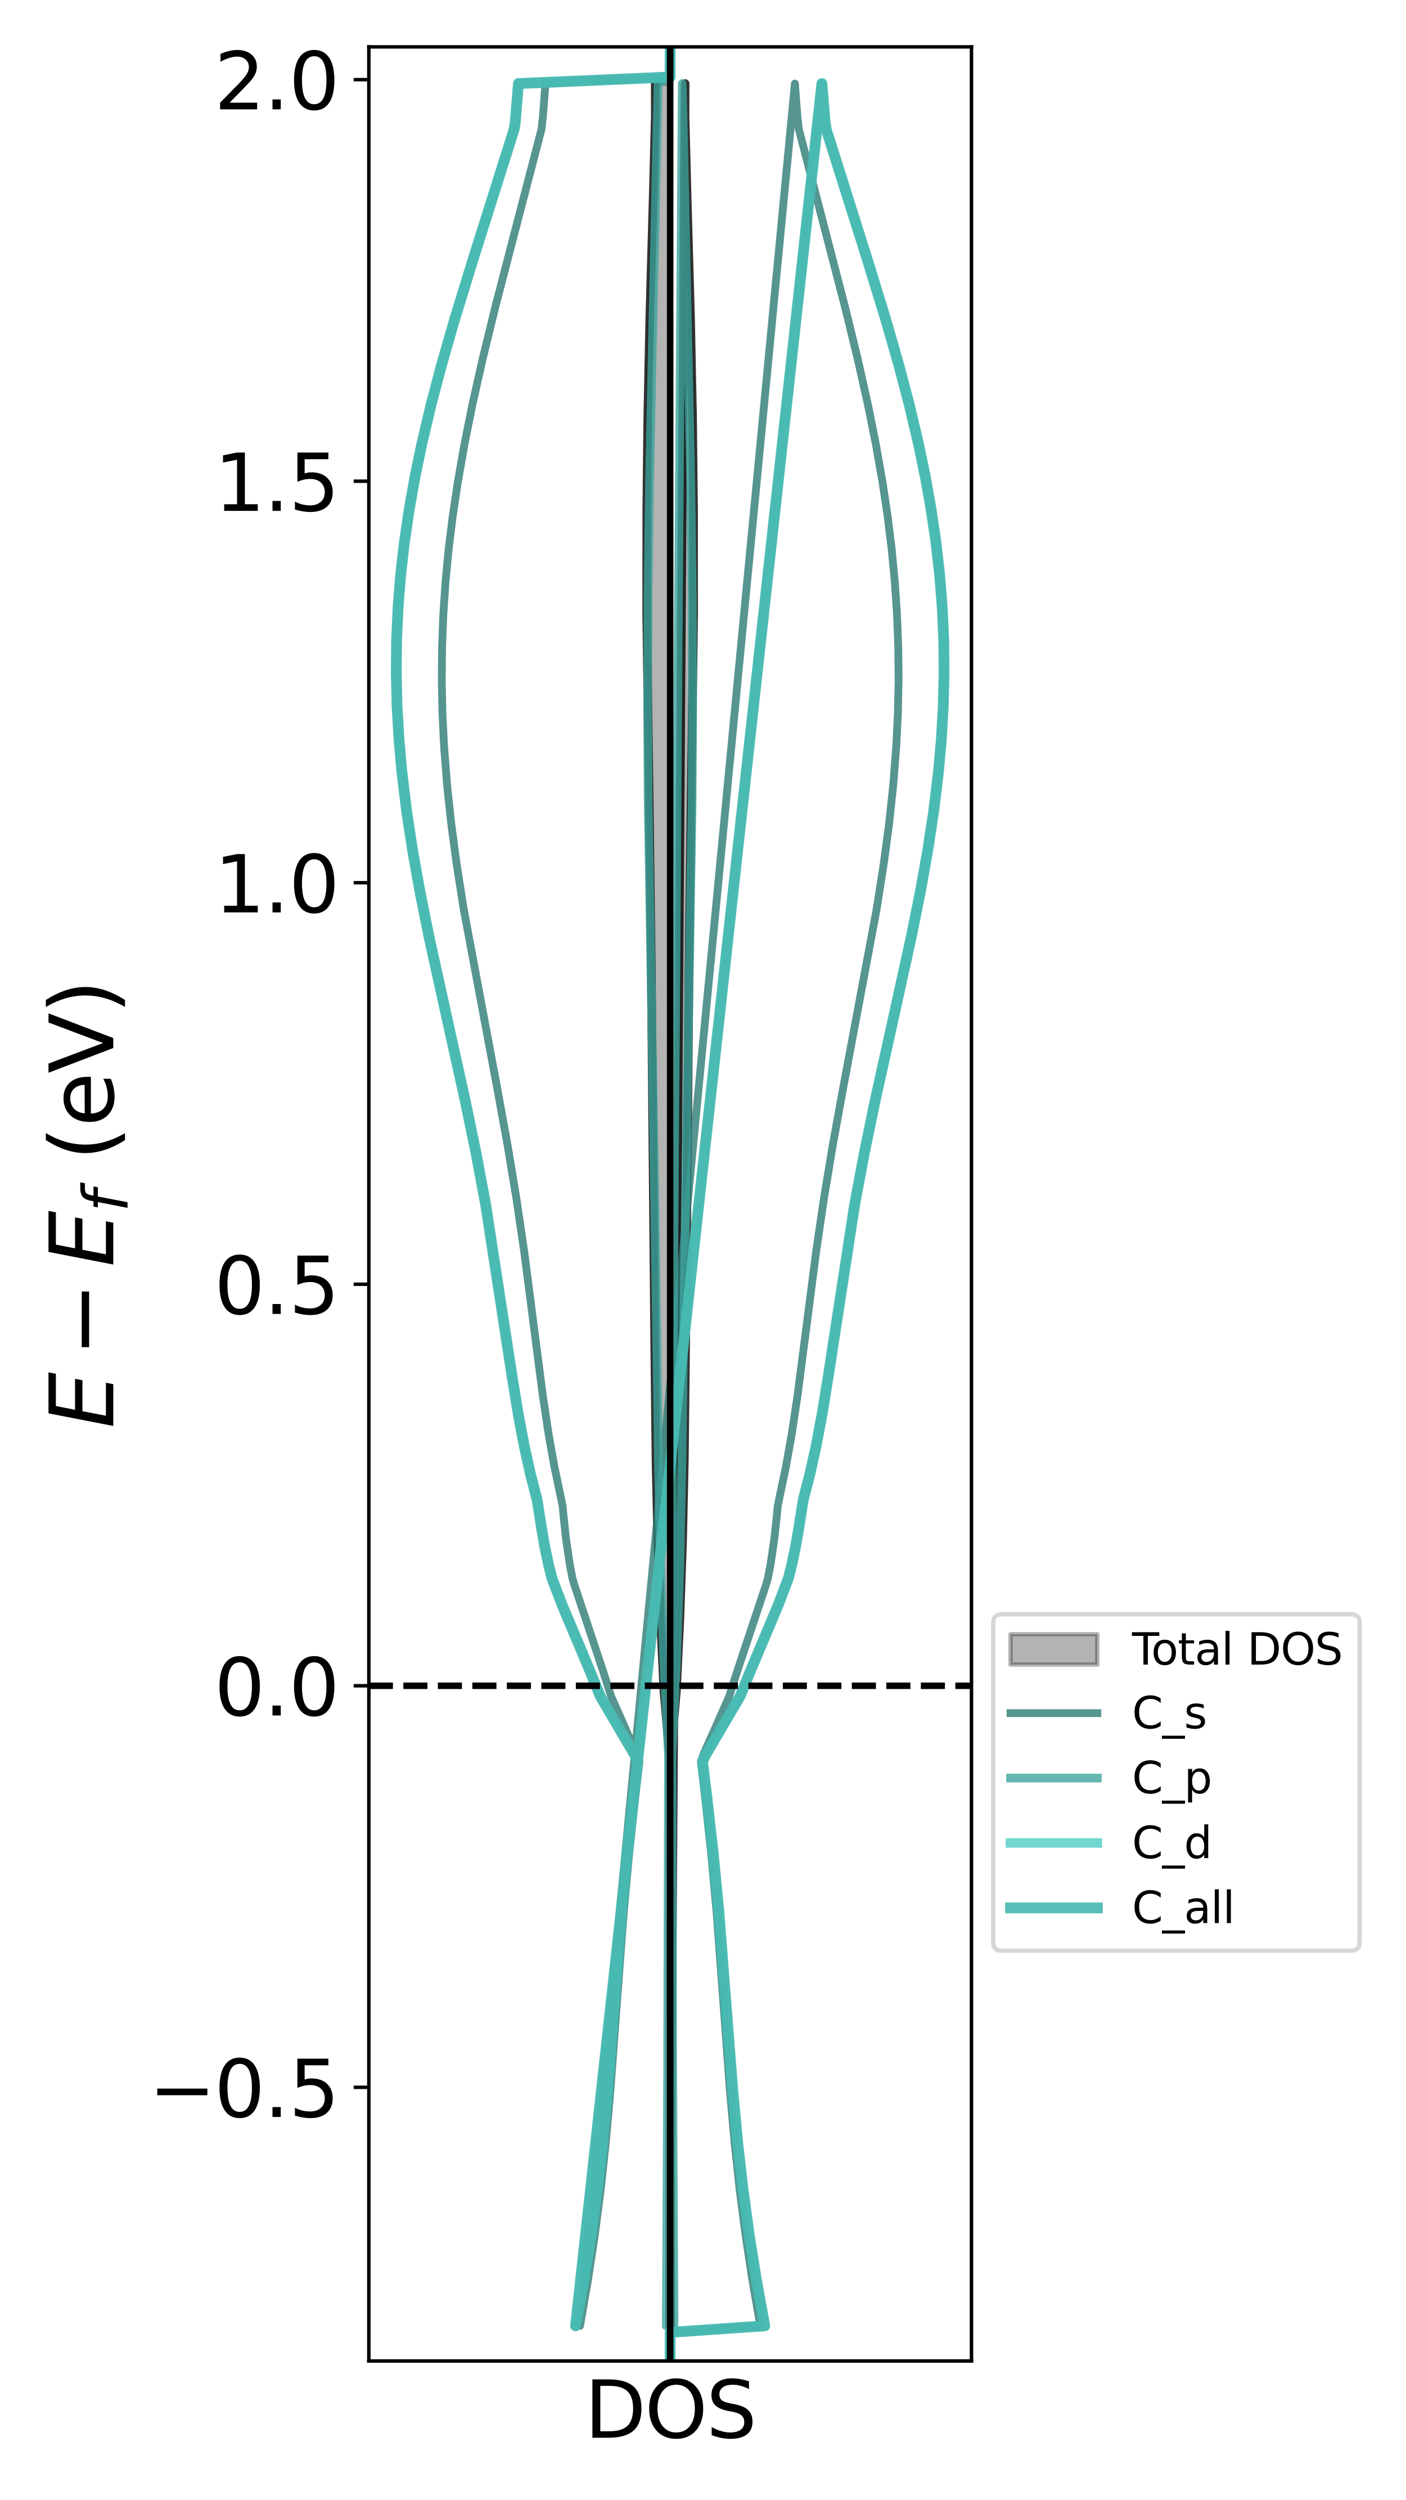 <?xml version="1.0" encoding="utf-8" standalone="no"?>
<!DOCTYPE svg PUBLIC "-//W3C//DTD SVG 1.1//EN"
  "http://www.w3.org/Graphics/SVG/1.1/DTD/svg11.dtd">
<svg xmlns:xlink="http://www.w3.org/1999/xlink" width="324pt" height="576pt" viewBox="0 0 324 576" xmlns="http://www.w3.org/2000/svg" version="1.1">
 <defs>
  <style type="text/css">*{stroke-linejoin: round; stroke-linecap: butt}</style>
 </defs>
 <g id="figure_1">
  <g id="patch_1">
   <path d="M 0 576 
L 324 576 
L 324 0 
L 0 0 
z
" style="fill: #ffffff"/>
  </g>
  <g id="axes_1">
   <g id="patch_2">
    <path d="M 84.998 543.92 
L 223.87 543.92 
L 223.87 10.8 
L 84.998 10.8 
z
" style="fill: #ffffff"/>
   </g>
   <g id="FillBetweenPolyCollection_1">
    <defs>
     <path id="m00ec8755fe" d="M 154.434 -40.182 
L 154.571 -40.182 
L 154.567 -41.693 
L 154.564 -43.203 
L 154.561 -44.713 
L 154.558 -46.224 
L 154.555 -47.734 
L 154.552 -49.244 
L 154.549 -50.754 
L 154.546 -52.265 
L 154.543 -53.775 
L 154.541 -55.285 
L 154.538 -56.795 
L 154.535 -58.306 
L 154.533 -59.816 
L 154.53 -61.326 
L 154.528 -62.837 
L 154.525 -64.347 
L 154.523 -65.857 
L 154.521 -67.367 
L 154.519 -68.878 
L 154.517 -70.388 
L 154.515 -71.898 
L 154.513 -73.414 
L 154.511 -74.924 
L 154.509 -76.434 
L 154.508 -77.944 
L 154.506 -79.455 
L 154.505 -80.965 
L 154.503 -82.475 
L 154.502 -83.986 
L 154.501 -85.496 
L 154.5 -87.006 
L 154.499 -88.516 
L 154.498 -90.027 
L 154.497 -91.537 
L 154.496 -93.047 
L 154.495 -94.558 
L 154.495 -96.068 
L 154.494 -97.578 
L 154.494 -99.088 
L 154.493 -100.599 
L 154.493 -102.109 
L 154.493 -103.619 
L 154.493 -105.13 
L 154.492 -106.64 
L 154.492 -108.15 
L 154.492 -109.66 
L 154.492 -111.171 
L 154.492 -112.681 
L 154.492 -114.191 
L 154.493 -115.702 
L 154.493 -117.212 
L 154.493 -118.722 
L 154.493 -120.232 
L 154.493 -121.743 
L 154.494 -123.258 
L 154.494 -124.768 
L 154.494 -126.279 
L 154.494 -127.789 
L 154.495 -129.299 
L 154.495 -130.809 
L 154.495 -132.32 
L 154.495 -133.83 
L 154.495 -135.34 
L 154.496 -136.851 
L 154.496 -138.36 
L 154.496 -139.87 
L 154.495 -141.381 
L 154.495 -142.891 
L 154.495 -144.401 
L 154.495 -145.912 
L 154.494 -147.423 
L 154.494 -148.933 
L 154.493 -150.444 
L 154.493 -151.954 
L 154.492 -153.464 
L 154.491 -154.974 
L 154.49 -156.485 
L 154.489 -157.996 
L 154.488 -159.506 
L 154.486 -161.017 
L 154.485 -162.527 
L 154.483 -164.037 
L 154.481 -165.548 
L 154.479 -167.058 
L 154.477 -168.568 
L 154.475 -170.079 
L 154.58 -171.59 
L 154.717 -173.1 
L 154.854 -174.61 
L 154.99 -176.121 
L 155.127 -177.631 
L 155.264 -179.141 
L 155.4 -180.652 
L 155.536 -182.163 
L 155.673 -183.673 
L 155.802 -185.183 
L 155.884 -186.694 
L 155.964 -188.204 
L 156.043 -189.715 
L 156.12 -191.225 
L 156.196 -192.736 
L 156.269 -194.246 
L 156.341 -195.757 
L 156.411 -197.267 
L 156.479 -198.777 
L 156.545 -200.287 
L 156.609 -201.798 
L 156.672 -203.309 
L 156.733 -204.819 
L 156.792 -206.33 
L 156.85 -207.84 
L 156.907 -209.35 
L 156.963 -210.861 
L 157.017 -212.371 
L 157.069 -213.882 
L 157.12 -215.392 
L 157.168 -216.903 
L 157.215 -218.413 
L 157.26 -219.923 
L 157.303 -221.434 
L 157.345 -222.944 
L 157.385 -224.454 
L 157.423 -225.965 
L 157.46 -227.476 
L 157.495 -228.986 
L 157.528 -230.496 
L 157.559 -232.007 
L 157.588 -233.517 
L 157.616 -235.027 
L 157.643 -236.538 
L 157.669 -238.05 
L 157.693 -239.56 
L 157.717 -241.07 
L 157.739 -242.58 
L 157.76 -244.091 
L 157.781 -245.601 
L 157.8 -247.111 
L 157.819 -248.622 
L 157.837 -250.132 
L 157.854 -251.642 
L 157.871 -253.152 
L 157.887 -254.663 
L 157.902 -256.173 
L 157.917 -257.683 
L 157.931 -259.194 
L 157.945 -260.704 
L 157.958 -262.214 
L 157.971 -263.724 
L 157.983 -265.235 
L 157.995 -266.745 
L 158.007 -268.255 
L 158.018 -269.765 
L 158.029 -271.276 
L 158.04 -272.786 
L 158.05 -274.301 
L 158.061 -275.812 
L 158.071 -277.322 
L 158.081 -278.832 
L 158.092 -280.343 
L 158.102 -281.853 
L 158.112 -283.363 
L 158.122 -284.873 
L 158.132 -286.384 
L 158.142 -287.894 
L 158.152 -289.404 
L 158.162 -290.914 
L 158.172 -292.425 
L 158.182 -293.935 
L 158.193 -295.445 
L 158.203 -296.956 
L 158.214 -298.466 
L 158.225 -299.976 
L 158.236 -301.486 
L 158.247 -302.997 
L 158.258 -304.507 
L 158.27 -306.017 
L 158.282 -307.528 
L 158.294 -309.038 
L 158.307 -310.548 
L 158.319 -312.058 
L 158.332 -313.569 
L 158.346 -315.079 
L 158.359 -316.589 
L 158.373 -318.1 
L 158.387 -319.61 
L 158.402 -321.12 
L 158.416 -322.63 
L 158.432 -324.146 
L 158.447 -325.656 
L 158.463 -327.166 
L 158.479 -328.677 
L 158.495 -330.187 
L 158.512 -331.697 
L 158.529 -333.207 
L 158.547 -334.718 
L 158.565 -336.228 
L 158.583 -337.738 
L 158.601 -339.249 
L 158.62 -340.759 
L 158.639 -342.269 
L 158.659 -343.779 
L 158.678 -345.29 
L 158.698 -346.8 
L 158.719 -348.31 
L 158.739 -349.821 
L 158.76 -351.331 
L 158.782 -352.841 
L 158.803 -354.351 
L 158.825 -355.862 
L 158.847 -357.372 
L 158.869 -358.882 
L 158.891 -360.393 
L 158.914 -361.903 
L 158.936 -363.413 
L 158.959 -364.923 
L 158.982 -366.434 
L 159.006 -367.944 
L 159.029 -369.454 
L 159.052 -370.965 
L 159.076 -372.475 
L 159.099 -373.985 
L 159.123 -375.5 
L 159.147 -377.011 
L 159.17 -378.521 
L 159.194 -380.031 
L 159.218 -381.542 
L 159.241 -383.052 
L 159.264 -384.562 
L 159.288 -386.072 
L 159.311 -387.583 
L 159.334 -389.093 
L 159.357 -390.603 
L 159.38 -392.114 
L 159.402 -393.624 
L 159.424 -395.134 
L 159.446 -396.644 
L 159.468 -398.155 
L 159.489 -399.665 
L 159.51 -401.175 
L 159.531 -402.685 
L 159.551 -404.196 
L 159.571 -405.706 
L 159.59 -407.216 
L 159.609 -408.727 
L 159.627 -410.237 
L 159.645 -411.747 
L 159.662 -413.257 
L 159.679 -414.768 
L 159.695 -416.278 
L 159.711 -417.788 
L 159.726 -419.299 
L 159.74 -420.809 
L 159.753 -422.319 
L 159.766 -423.829 
L 159.778 -425.345 
L 159.789 -426.855 
L 159.8 -428.365 
L 159.81 -429.876 
L 159.819 -431.386 
L 159.827 -432.896 
L 159.834 -434.406 
L 159.84 -435.917 
L 159.846 -437.427 
L 159.85 -438.937 
L 159.854 -440.448 
L 159.857 -441.958 
L 159.859 -443.468 
L 159.859 -444.978 
L 159.859 -446.489 
L 159.858 -447.999 
L 159.856 -449.509 
L 159.853 -451.02 
L 159.849 -452.53 
L 159.843 -454.04 
L 159.837 -455.55 
L 159.829 -457.061 
L 159.821 -458.571 
L 159.812 -460.081 
L 159.801 -461.592 
L 159.79 -463.102 
L 159.777 -464.612 
L 159.763 -466.122 
L 159.749 -467.633 
L 159.733 -469.143 
L 159.716 -470.653 
L 159.698 -472.164 
L 159.679 -473.674 
L 159.659 -475.189 
L 159.638 -476.699 
L 159.616 -478.21 
L 159.593 -479.72 
L 159.569 -481.23 
L 159.544 -482.741 
L 159.518 -484.251 
L 159.491 -485.761 
L 159.463 -487.271 
L 159.434 -488.782 
L 159.404 -490.292 
L 159.373 -491.802 
L 159.341 -493.313 
L 159.309 -494.823 
L 159.275 -496.333 
L 159.241 -497.843 
L 159.206 -499.354 
L 159.171 -500.864 
L 159.134 -502.374 
L 159.097 -503.884 
L 159.058 -505.395 
L 159.02 -506.905 
L 158.98 -508.415 
L 158.94 -509.926 
L 158.9 -511.436 
L 158.858 -512.946 
L 158.817 -514.456 
L 158.774 -515.967 
L 158.732 -517.477 
L 158.688 -518.987 
L 158.645 -520.498 
L 158.601 -522.008 
L 158.556 -523.518 
L 158.511 -525.028 
L 158.466 -526.544 
L 158.421 -528.054 
L 158.375 -529.564 
L 158.33 -531.075 
L 158.284 -532.585 
L 158.237 -534.095 
L 158.191 -535.605 
L 158.145 -537.116 
L 158.099 -538.626 
L 158.052 -540.136 
L 158.006 -541.647 
L 157.96 -543.157 
L 157.914 -544.667 
L 157.868 -546.177 
L 157.853 -547.688 
L 157.856 -549.198 
L 157.859 -550.708 
L 157.863 -552.219 
L 157.866 -553.729 
L 157.871 -555.239 
L 157.875 -556.749 
L 154.297 -40.182 
L 154.301 -41.693 
L 154.304 -43.203 
L 154.307 -44.713 
L 154.31 -46.224 
L 154.313 -47.734 
L 154.316 -49.244 
L 154.319 -50.754 
L 154.322 -52.265 
L 154.325 -53.775 
L 154.327 -55.285 
L 154.33 -56.795 
L 154.333 -58.306 
L 154.335 -59.816 
L 154.338 -61.326 
L 154.34 -62.837 
L 154.343 -64.347 
L 154.345 -65.857 
L 154.347 -67.367 
L 154.349 -68.878 
L 154.351 -70.388 
L 154.353 -71.898 
L 154.355 -73.414 
L 154.357 -74.924 
L 154.359 -76.434 
L 154.36 -77.944 
L 154.362 -79.455 
L 154.363 -80.965 
L 154.365 -82.475 
L 154.366 -83.986 
L 154.367 -85.496 
L 154.368 -87.006 
L 154.369 -88.516 
L 154.37 -90.027 
L 154.371 -91.537 
L 154.372 -93.047 
L 154.373 -94.558 
L 154.373 -96.068 
L 154.374 -97.578 
L 154.374 -99.088 
L 154.375 -100.599 
L 154.375 -102.109 
L 154.375 -103.619 
L 154.375 -105.13 
L 154.376 -106.64 
L 154.376 -108.15 
L 154.376 -109.66 
L 154.376 -111.171 
L 154.376 -112.681 
L 154.376 -114.191 
L 154.375 -115.702 
L 154.375 -117.212 
L 154.375 -118.722 
L 154.375 -120.232 
L 154.375 -121.743 
L 154.374 -123.258 
L 154.374 -124.768 
L 154.374 -126.279 
L 154.374 -127.789 
L 154.373 -129.299 
L 154.373 -130.809 
L 154.373 -132.32 
L 154.373 -133.83 
L 154.373 -135.34 
L 154.372 -136.851 
L 154.372 -138.36 
L 154.372 -139.87 
L 154.373 -141.381 
L 154.373 -142.891 
L 154.373 -144.401 
L 154.373 -145.912 
L 154.374 -147.423 
L 154.374 -148.933 
L 154.375 -150.444 
L 154.375 -151.954 
L 154.376 -153.464 
L 154.377 -154.974 
L 154.378 -156.485 
L 154.379 -157.996 
L 154.38 -159.506 
L 154.382 -161.017 
L 154.383 -162.527 
L 154.385 -164.037 
L 154.387 -165.548 
L 154.389 -167.058 
L 154.391 -168.568 
L 154.393 -170.079 
L 154.288 -171.59 
L 154.151 -173.1 
L 154.014 -174.61 
L 153.878 -176.121 
L 153.741 -177.631 
L 153.604 -179.141 
L 153.468 -180.652 
L 153.332 -182.163 
L 153.195 -183.673 
L 153.066 -185.183 
L 152.984 -186.694 
L 152.904 -188.204 
L 152.825 -189.715 
L 152.748 -191.225 
L 152.672 -192.736 
L 152.599 -194.246 
L 152.527 -195.757 
L 152.457 -197.267 
L 152.389 -198.777 
L 152.323 -200.287 
L 152.259 -201.798 
L 152.196 -203.309 
L 152.135 -204.819 
L 152.076 -206.33 
L 152.018 -207.84 
L 151.961 -209.35 
L 151.905 -210.861 
L 151.851 -212.371 
L 151.799 -213.882 
L 151.748 -215.392 
L 151.7 -216.903 
L 151.653 -218.413 
L 151.608 -219.923 
L 151.565 -221.434 
L 151.523 -222.944 
L 151.483 -224.454 
L 151.445 -225.965 
L 151.408 -227.476 
L 151.373 -228.986 
L 151.34 -230.496 
L 151.309 -232.007 
L 151.28 -233.517 
L 151.252 -235.027 
L 151.225 -236.538 
L 151.199 -238.05 
L 151.175 -239.56 
L 151.151 -241.07 
L 151.129 -242.58 
L 151.108 -244.091 
L 151.087 -245.601 
L 151.068 -247.111 
L 151.049 -248.622 
L 151.031 -250.132 
L 151.014 -251.642 
L 150.997 -253.152 
L 150.981 -254.663 
L 150.966 -256.173 
L 150.951 -257.683 
L 150.937 -259.194 
L 150.923 -260.704 
L 150.91 -262.214 
L 150.897 -263.724 
L 150.885 -265.235 
L 150.873 -266.745 
L 150.861 -268.255 
L 150.85 -269.765 
L 150.839 -271.276 
L 150.828 -272.786 
L 150.818 -274.301 
L 150.807 -275.812 
L 150.797 -277.322 
L 150.787 -278.832 
L 150.776 -280.343 
L 150.766 -281.853 
L 150.756 -283.363 
L 150.746 -284.873 
L 150.736 -286.384 
L 150.726 -287.894 
L 150.716 -289.404 
L 150.706 -290.914 
L 150.696 -292.425 
L 150.686 -293.935 
L 150.675 -295.445 
L 150.665 -296.956 
L 150.654 -298.466 
L 150.643 -299.976 
L 150.632 -301.486 
L 150.621 -302.997 
L 150.61 -304.507 
L 150.598 -306.017 
L 150.586 -307.528 
L 150.574 -309.038 
L 150.561 -310.548 
L 150.549 -312.058 
L 150.536 -313.569 
L 150.522 -315.079 
L 150.509 -316.589 
L 150.495 -318.1 
L 150.481 -319.61 
L 150.466 -321.12 
L 150.452 -322.63 
L 150.436 -324.146 
L 150.421 -325.656 
L 150.405 -327.166 
L 150.389 -328.677 
L 150.373 -330.187 
L 150.356 -331.697 
L 150.339 -333.207 
L 150.321 -334.718 
L 150.303 -336.228 
L 150.285 -337.738 
L 150.267 -339.249 
L 150.248 -340.759 
L 150.229 -342.269 
L 150.209 -343.779 
L 150.19 -345.29 
L 150.17 -346.8 
L 150.149 -348.31 
L 150.129 -349.821 
L 150.108 -351.331 
L 150.086 -352.841 
L 150.065 -354.351 
L 150.043 -355.862 
L 150.021 -357.372 
L 149.999 -358.882 
L 149.977 -360.393 
L 149.954 -361.903 
L 149.932 -363.413 
L 149.909 -364.923 
L 149.886 -366.434 
L 149.862 -367.944 
L 149.839 -369.454 
L 149.816 -370.965 
L 149.792 -372.475 
L 149.769 -373.985 
L 149.745 -375.5 
L 149.721 -377.011 
L 149.698 -378.521 
L 149.674 -380.031 
L 149.65 -381.542 
L 149.627 -383.052 
L 149.604 -384.562 
L 149.58 -386.072 
L 149.557 -387.583 
L 149.534 -389.093 
L 149.511 -390.603 
L 149.488 -392.114 
L 149.466 -393.624 
L 149.444 -395.134 
L 149.422 -396.644 
L 149.4 -398.155 
L 149.379 -399.665 
L 149.358 -401.175 
L 149.337 -402.685 
L 149.317 -404.196 
L 149.297 -405.706 
L 149.278 -407.216 
L 149.259 -408.727 
L 149.241 -410.237 
L 149.223 -411.747 
L 149.206 -413.257 
L 149.189 -414.768 
L 149.173 -416.278 
L 149.157 -417.788 
L 149.142 -419.299 
L 149.128 -420.809 
L 149.115 -422.319 
L 149.102 -423.829 
L 149.09 -425.345 
L 149.079 -426.855 
L 149.068 -428.365 
L 149.058 -429.876 
L 149.049 -431.386 
L 149.041 -432.896 
L 149.034 -434.406 
L 149.028 -435.917 
L 149.022 -437.427 
L 149.018 -438.937 
L 149.014 -440.448 
L 149.011 -441.958 
L 149.009 -443.468 
L 149.009 -444.978 
L 149.009 -446.489 
L 149.01 -447.999 
L 149.012 -449.509 
L 149.015 -451.02 
L 149.019 -452.53 
L 149.025 -454.04 
L 149.031 -455.55 
L 149.039 -457.061 
L 149.047 -458.571 
L 149.056 -460.081 
L 149.067 -461.592 
L 149.078 -463.102 
L 149.091 -464.612 
L 149.105 -466.122 
L 149.119 -467.633 
L 149.135 -469.143 
L 149.152 -470.653 
L 149.17 -472.164 
L 149.189 -473.674 
L 149.209 -475.189 
L 149.23 -476.699 
L 149.252 -478.21 
L 149.275 -479.72 
L 149.299 -481.23 
L 149.324 -482.741 
L 149.35 -484.251 
L 149.377 -485.761 
L 149.405 -487.271 
L 149.434 -488.782 
L 149.464 -490.292 
L 149.495 -491.802 
L 149.527 -493.313 
L 149.559 -494.823 
L 149.593 -496.333 
L 149.627 -497.843 
L 149.662 -499.354 
L 149.697 -500.864 
L 149.734 -502.374 
L 149.771 -503.884 
L 149.81 -505.395 
L 149.848 -506.905 
L 149.888 -508.415 
L 149.928 -509.926 
L 149.968 -511.436 
L 150.01 -512.946 
L 150.051 -514.456 
L 150.094 -515.967 
L 150.136 -517.477 
L 150.18 -518.987 
L 150.223 -520.498 
L 150.267 -522.008 
L 150.312 -523.518 
L 150.357 -525.028 
L 150.402 -526.544 
L 150.447 -528.054 
L 150.493 -529.564 
L 150.538 -531.075 
L 150.584 -532.585 
L 150.631 -534.095 
L 150.677 -535.605 
L 150.723 -537.116 
L 150.769 -538.626 
L 150.816 -540.136 
L 150.862 -541.647 
L 150.908 -543.157 
L 150.954 -544.667 
L 151 -546.177 
L 151.015 -547.688 
L 151.012 -549.198 
L 151.009 -550.708 
L 151.005 -552.219 
L 151.002 -553.729 
L 150.997 -555.239 
L 150.993 -556.749 
L 154.434 -556.749 
L 154.434 -556.749 
L 154.434 -555.239 
L 154.434 -553.729 
L 154.434 -552.219 
L 154.434 -550.708 
L 154.434 -549.198 
L 154.434 -547.688 
L 154.434 -546.177 
L 154.434 -544.667 
L 154.434 -543.157 
L 154.434 -541.647 
L 154.434 -540.136 
L 154.434 -538.626 
L 154.434 -537.116 
L 154.434 -535.605 
L 154.434 -534.095 
L 154.434 -532.585 
L 154.434 -531.075 
L 154.434 -529.564 
L 154.434 -528.054 
L 154.434 -526.544 
L 154.434 -525.028 
L 154.434 -523.518 
L 154.434 -522.008 
L 154.434 -520.498 
L 154.434 -518.987 
L 154.434 -517.477 
L 154.434 -515.967 
L 154.434 -514.456 
L 154.434 -512.946 
L 154.434 -511.436 
L 154.434 -509.926 
L 154.434 -508.415 
L 154.434 -506.905 
L 154.434 -505.395 
L 154.434 -503.884 
L 154.434 -502.374 
L 154.434 -500.864 
L 154.434 -499.354 
L 154.434 -497.843 
L 154.434 -496.333 
L 154.434 -494.823 
L 154.434 -493.313 
L 154.434 -491.802 
L 154.434 -490.292 
L 154.434 -488.782 
L 154.434 -487.271 
L 154.434 -485.761 
L 154.434 -484.251 
L 154.434 -482.741 
L 154.434 -481.23 
L 154.434 -479.72 
L 154.434 -478.21 
L 154.434 -476.699 
L 154.434 -475.189 
L 154.434 -473.674 
L 154.434 -472.164 
L 154.434 -470.653 
L 154.434 -469.143 
L 154.434 -467.633 
L 154.434 -466.122 
L 154.434 -464.612 
L 154.434 -463.102 
L 154.434 -461.592 
L 154.434 -460.081 
L 154.434 -458.571 
L 154.434 -457.061 
L 154.434 -455.55 
L 154.434 -454.04 
L 154.434 -452.53 
L 154.434 -451.02 
L 154.434 -449.509 
L 154.434 -447.999 
L 154.434 -446.489 
L 154.434 -444.978 
L 154.434 -443.468 
L 154.434 -441.958 
L 154.434 -440.448 
L 154.434 -438.937 
L 154.434 -437.427 
L 154.434 -435.917 
L 154.434 -434.406 
L 154.434 -432.896 
L 154.434 -431.386 
L 154.434 -429.876 
L 154.434 -428.365 
L 154.434 -426.855 
L 154.434 -425.345 
L 154.434 -423.829 
L 154.434 -422.319 
L 154.434 -420.809 
L 154.434 -419.299 
L 154.434 -417.788 
L 154.434 -416.278 
L 154.434 -414.768 
L 154.434 -413.257 
L 154.434 -411.747 
L 154.434 -410.237 
L 154.434 -408.727 
L 154.434 -407.216 
L 154.434 -405.706 
L 154.434 -404.196 
L 154.434 -402.685 
L 154.434 -401.175 
L 154.434 -399.665 
L 154.434 -398.155 
L 154.434 -396.644 
L 154.434 -395.134 
L 154.434 -393.624 
L 154.434 -392.114 
L 154.434 -390.603 
L 154.434 -389.093 
L 154.434 -387.583 
L 154.434 -386.072 
L 154.434 -384.562 
L 154.434 -383.052 
L 154.434 -381.542 
L 154.434 -380.031 
L 154.434 -378.521 
L 154.434 -377.011 
L 154.434 -375.5 
L 154.434 -373.985 
L 154.434 -372.475 
L 154.434 -370.965 
L 154.434 -369.454 
L 154.434 -367.944 
L 154.434 -366.434 
L 154.434 -364.923 
L 154.434 -363.413 
L 154.434 -361.903 
L 154.434 -360.393 
L 154.434 -358.882 
L 154.434 -357.372 
L 154.434 -355.862 
L 154.434 -354.351 
L 154.434 -352.841 
L 154.434 -351.331 
L 154.434 -349.821 
L 154.434 -348.31 
L 154.434 -346.8 
L 154.434 -345.29 
L 154.434 -343.779 
L 154.434 -342.269 
L 154.434 -340.759 
L 154.434 -339.249 
L 154.434 -337.738 
L 154.434 -336.228 
L 154.434 -334.718 
L 154.434 -333.207 
L 154.434 -331.697 
L 154.434 -330.187 
L 154.434 -328.677 
L 154.434 -327.166 
L 154.434 -325.656 
L 154.434 -324.146 
L 154.434 -322.63 
L 154.434 -321.12 
L 154.434 -319.61 
L 154.434 -318.1 
L 154.434 -316.589 
L 154.434 -315.079 
L 154.434 -313.569 
L 154.434 -312.058 
L 154.434 -310.548 
L 154.434 -309.038 
L 154.434 -307.528 
L 154.434 -306.017 
L 154.434 -304.507 
L 154.434 -302.997 
L 154.434 -301.486 
L 154.434 -299.976 
L 154.434 -298.466 
L 154.434 -296.956 
L 154.434 -295.445 
L 154.434 -293.935 
L 154.434 -292.425 
L 154.434 -290.914 
L 154.434 -289.404 
L 154.434 -287.894 
L 154.434 -286.384 
L 154.434 -284.873 
L 154.434 -283.363 
L 154.434 -281.853 
L 154.434 -280.343 
L 154.434 -278.832 
L 154.434 -277.322 
L 154.434 -275.812 
L 154.434 -274.301 
L 154.434 -272.786 
L 154.434 -271.276 
L 154.434 -269.765 
L 154.434 -268.255 
L 154.434 -266.745 
L 154.434 -265.235 
L 154.434 -263.724 
L 154.434 -262.214 
L 154.434 -260.704 
L 154.434 -259.194 
L 154.434 -257.683 
L 154.434 -256.173 
L 154.434 -254.663 
L 154.434 -253.152 
L 154.434 -251.642 
L 154.434 -250.132 
L 154.434 -248.622 
L 154.434 -247.111 
L 154.434 -245.601 
L 154.434 -244.091 
L 154.434 -242.58 
L 154.434 -241.07 
L 154.434 -239.56 
L 154.434 -238.05 
L 154.434 -236.538 
L 154.434 -235.027 
L 154.434 -233.517 
L 154.434 -232.007 
L 154.434 -230.496 
L 154.434 -228.986 
L 154.434 -227.476 
L 154.434 -225.965 
L 154.434 -224.454 
L 154.434 -222.944 
L 154.434 -221.434 
L 154.434 -219.923 
L 154.434 -218.413 
L 154.434 -216.903 
L 154.434 -215.392 
L 154.434 -213.882 
L 154.434 -212.371 
L 154.434 -210.861 
L 154.434 -209.35 
L 154.434 -207.84 
L 154.434 -206.33 
L 154.434 -204.819 
L 154.434 -203.309 
L 154.434 -201.798 
L 154.434 -200.287 
L 154.434 -198.777 
L 154.434 -197.267 
L 154.434 -195.757 
L 154.434 -194.246 
L 154.434 -192.736 
L 154.434 -191.225 
L 154.434 -189.715 
L 154.434 -188.204 
L 154.434 -186.694 
L 154.434 -185.183 
L 154.434 -183.673 
L 154.434 -182.163 
L 154.434 -180.652 
L 154.434 -179.141 
L 154.434 -177.631 
L 154.434 -176.121 
L 154.434 -174.61 
L 154.434 -173.1 
L 154.434 -171.59 
L 154.434 -170.079 
L 154.434 -168.568 
L 154.434 -167.058 
L 154.434 -165.548 
L 154.434 -164.037 
L 154.434 -162.527 
L 154.434 -161.017 
L 154.434 -159.506 
L 154.434 -157.996 
L 154.434 -156.485 
L 154.434 -154.974 
L 154.434 -153.464 
L 154.434 -151.954 
L 154.434 -150.444 
L 154.434 -148.933 
L 154.434 -147.423 
L 154.434 -145.912 
L 154.434 -144.401 
L 154.434 -142.891 
L 154.434 -141.381 
L 154.434 -139.87 
L 154.434 -138.36 
L 154.434 -136.851 
L 154.434 -135.34 
L 154.434 -133.83 
L 154.434 -132.32 
L 154.434 -130.809 
L 154.434 -129.299 
L 154.434 -127.789 
L 154.434 -126.279 
L 154.434 -124.768 
L 154.434 -123.258 
L 154.434 -121.743 
L 154.434 -120.232 
L 154.434 -118.722 
L 154.434 -117.212 
L 154.434 -115.702 
L 154.434 -114.191 
L 154.434 -112.681 
L 154.434 -111.171 
L 154.434 -109.66 
L 154.434 -108.15 
L 154.434 -106.64 
L 154.434 -105.13 
L 154.434 -103.619 
L 154.434 -102.109 
L 154.434 -100.599 
L 154.434 -99.088 
L 154.434 -97.578 
L 154.434 -96.068 
L 154.434 -94.558 
L 154.434 -93.047 
L 154.434 -91.537 
L 154.434 -90.027 
L 154.434 -88.516 
L 154.434 -87.006 
L 154.434 -85.496 
L 154.434 -83.986 
L 154.434 -82.475 
L 154.434 -80.965 
L 154.434 -79.455 
L 154.434 -77.944 
L 154.434 -76.434 
L 154.434 -74.924 
L 154.434 -73.414 
L 154.434 -71.898 
L 154.434 -70.388 
L 154.434 -68.878 
L 154.434 -67.367 
L 154.434 -65.857 
L 154.434 -64.347 
L 154.434 -62.837 
L 154.434 -61.326 
L 154.434 -59.816 
L 154.434 -58.306 
L 154.434 -56.795 
L 154.434 -55.285 
L 154.434 -53.775 
L 154.434 -52.265 
L 154.434 -50.754 
L 154.434 -49.244 
L 154.434 -47.734 
L 154.434 -46.224 
L 154.434 -44.713 
L 154.434 -43.203 
L 154.434 -41.693 
L 154.434 -40.182 
L 154.434 -556.749 
L 154.434 -555.239 
L 154.434 -553.729 
L 154.434 -552.219 
L 154.434 -550.708 
L 154.434 -549.198 
L 154.434 -547.688 
L 154.434 -546.177 
L 154.434 -544.667 
L 154.434 -543.157 
L 154.434 -541.647 
L 154.434 -540.136 
L 154.434 -538.626 
L 154.434 -537.116 
L 154.434 -535.605 
L 154.434 -534.095 
L 154.434 -532.585 
L 154.434 -531.075 
L 154.434 -529.564 
L 154.434 -528.054 
L 154.434 -526.544 
L 154.434 -525.028 
L 154.434 -523.518 
L 154.434 -522.008 
L 154.434 -520.498 
L 154.434 -518.987 
L 154.434 -517.477 
L 154.434 -515.967 
L 154.434 -514.456 
L 154.434 -512.946 
L 154.434 -511.436 
L 154.434 -509.926 
L 154.434 -508.415 
L 154.434 -506.905 
L 154.434 -505.395 
L 154.434 -503.884 
L 154.434 -502.374 
L 154.434 -500.864 
L 154.434 -499.354 
L 154.434 -497.843 
L 154.434 -496.333 
L 154.434 -494.823 
L 154.434 -493.313 
L 154.434 -491.802 
L 154.434 -490.292 
L 154.434 -488.782 
L 154.434 -487.271 
L 154.434 -485.761 
L 154.434 -484.251 
L 154.434 -482.741 
L 154.434 -481.23 
L 154.434 -479.72 
L 154.434 -478.21 
L 154.434 -476.699 
L 154.434 -475.189 
L 154.434 -473.674 
L 154.434 -472.164 
L 154.434 -470.653 
L 154.434 -469.143 
L 154.434 -467.633 
L 154.434 -466.122 
L 154.434 -464.612 
L 154.434 -463.102 
L 154.434 -461.592 
L 154.434 -460.081 
L 154.434 -458.571 
L 154.434 -457.061 
L 154.434 -455.55 
L 154.434 -454.04 
L 154.434 -452.53 
L 154.434 -451.02 
L 154.434 -449.509 
L 154.434 -447.999 
L 154.434 -446.489 
L 154.434 -444.978 
L 154.434 -443.468 
L 154.434 -441.958 
L 154.434 -440.448 
L 154.434 -438.937 
L 154.434 -437.427 
L 154.434 -435.917 
L 154.434 -434.406 
L 154.434 -432.896 
L 154.434 -431.386 
L 154.434 -429.876 
L 154.434 -428.365 
L 154.434 -426.855 
L 154.434 -425.345 
L 154.434 -423.829 
L 154.434 -422.319 
L 154.434 -420.809 
L 154.434 -419.299 
L 154.434 -417.788 
L 154.434 -416.278 
L 154.434 -414.768 
L 154.434 -413.257 
L 154.434 -411.747 
L 154.434 -410.237 
L 154.434 -408.727 
L 154.434 -407.216 
L 154.434 -405.706 
L 154.434 -404.196 
L 154.434 -402.685 
L 154.434 -401.175 
L 154.434 -399.665 
L 154.434 -398.155 
L 154.434 -396.644 
L 154.434 -395.134 
L 154.434 -393.624 
L 154.434 -392.114 
L 154.434 -390.603 
L 154.434 -389.093 
L 154.434 -387.583 
L 154.434 -386.072 
L 154.434 -384.562 
L 154.434 -383.052 
L 154.434 -381.542 
L 154.434 -380.031 
L 154.434 -378.521 
L 154.434 -377.011 
L 154.434 -375.5 
L 154.434 -373.985 
L 154.434 -372.475 
L 154.434 -370.965 
L 154.434 -369.454 
L 154.434 -367.944 
L 154.434 -366.434 
L 154.434 -364.923 
L 154.434 -363.413 
L 154.434 -361.903 
L 154.434 -360.393 
L 154.434 -358.882 
L 154.434 -357.372 
L 154.434 -355.862 
L 154.434 -354.351 
L 154.434 -352.841 
L 154.434 -351.331 
L 154.434 -349.821 
L 154.434 -348.31 
L 154.434 -346.8 
L 154.434 -345.29 
L 154.434 -343.779 
L 154.434 -342.269 
L 154.434 -340.759 
L 154.434 -339.249 
L 154.434 -337.738 
L 154.434 -336.228 
L 154.434 -334.718 
L 154.434 -333.207 
L 154.434 -331.697 
L 154.434 -330.187 
L 154.434 -328.677 
L 154.434 -327.166 
L 154.434 -325.656 
L 154.434 -324.146 
L 154.434 -322.63 
L 154.434 -321.12 
L 154.434 -319.61 
L 154.434 -318.1 
L 154.434 -316.589 
L 154.434 -315.079 
L 154.434 -313.569 
L 154.434 -312.058 
L 154.434 -310.548 
L 154.434 -309.038 
L 154.434 -307.528 
L 154.434 -306.017 
L 154.434 -304.507 
L 154.434 -302.997 
L 154.434 -301.486 
L 154.434 -299.976 
L 154.434 -298.466 
L 154.434 -296.956 
L 154.434 -295.445 
L 154.434 -293.935 
L 154.434 -292.425 
L 154.434 -290.914 
L 154.434 -289.404 
L 154.434 -287.894 
L 154.434 -286.384 
L 154.434 -284.873 
L 154.434 -283.363 
L 154.434 -281.853 
L 154.434 -280.343 
L 154.434 -278.832 
L 154.434 -277.322 
L 154.434 -275.812 
L 154.434 -274.301 
L 154.434 -272.786 
L 154.434 -271.276 
L 154.434 -269.765 
L 154.434 -268.255 
L 154.434 -266.745 
L 154.434 -265.235 
L 154.434 -263.724 
L 154.434 -262.214 
L 154.434 -260.704 
L 154.434 -259.194 
L 154.434 -257.683 
L 154.434 -256.173 
L 154.434 -254.663 
L 154.434 -253.152 
L 154.434 -251.642 
L 154.434 -250.132 
L 154.434 -248.622 
L 154.434 -247.111 
L 154.434 -245.601 
L 154.434 -244.091 
L 154.434 -242.58 
L 154.434 -241.07 
L 154.434 -239.56 
L 154.434 -238.05 
L 154.434 -236.538 
L 154.434 -235.027 
L 154.434 -233.517 
L 154.434 -232.007 
L 154.434 -230.496 
L 154.434 -228.986 
L 154.434 -227.476 
L 154.434 -225.965 
L 154.434 -224.454 
L 154.434 -222.944 
L 154.434 -221.434 
L 154.434 -219.923 
L 154.434 -218.413 
L 154.434 -216.903 
L 154.434 -215.392 
L 154.434 -213.882 
L 154.434 -212.371 
L 154.434 -210.861 
L 154.434 -209.35 
L 154.434 -207.84 
L 154.434 -206.33 
L 154.434 -204.819 
L 154.434 -203.309 
L 154.434 -201.798 
L 154.434 -200.287 
L 154.434 -198.777 
L 154.434 -197.267 
L 154.434 -195.757 
L 154.434 -194.246 
L 154.434 -192.736 
L 154.434 -191.225 
L 154.434 -189.715 
L 154.434 -188.204 
L 154.434 -186.694 
L 154.434 -185.183 
L 154.434 -183.673 
L 154.434 -182.163 
L 154.434 -180.652 
L 154.434 -179.141 
L 154.434 -177.631 
L 154.434 -176.121 
L 154.434 -174.61 
L 154.434 -173.1 
L 154.434 -171.59 
L 154.434 -170.079 
L 154.434 -168.568 
L 154.434 -167.058 
L 154.434 -165.548 
L 154.434 -164.037 
L 154.434 -162.527 
L 154.434 -161.017 
L 154.434 -159.506 
L 154.434 -157.996 
L 154.434 -156.485 
L 154.434 -154.974 
L 154.434 -153.464 
L 154.434 -151.954 
L 154.434 -150.444 
L 154.434 -148.933 
L 154.434 -147.423 
L 154.434 -145.912 
L 154.434 -144.401 
L 154.434 -142.891 
L 154.434 -141.381 
L 154.434 -139.87 
L 154.434 -138.36 
L 154.434 -136.851 
L 154.434 -135.34 
L 154.434 -133.83 
L 154.434 -132.32 
L 154.434 -130.809 
L 154.434 -129.299 
L 154.434 -127.789 
L 154.434 -126.279 
L 154.434 -124.768 
L 154.434 -123.258 
L 154.434 -121.743 
L 154.434 -120.232 
L 154.434 -118.722 
L 154.434 -117.212 
L 154.434 -115.702 
L 154.434 -114.191 
L 154.434 -112.681 
L 154.434 -111.171 
L 154.434 -109.66 
L 154.434 -108.15 
L 154.434 -106.64 
L 154.434 -105.13 
L 154.434 -103.619 
L 154.434 -102.109 
L 154.434 -100.599 
L 154.434 -99.088 
L 154.434 -97.578 
L 154.434 -96.068 
L 154.434 -94.558 
L 154.434 -93.047 
L 154.434 -91.537 
L 154.434 -90.027 
L 154.434 -88.516 
L 154.434 -87.006 
L 154.434 -85.496 
L 154.434 -83.986 
L 154.434 -82.475 
L 154.434 -80.965 
L 154.434 -79.455 
L 154.434 -77.944 
L 154.434 -76.434 
L 154.434 -74.924 
L 154.434 -73.414 
L 154.434 -71.898 
L 154.434 -70.388 
L 154.434 -68.878 
L 154.434 -67.367 
L 154.434 -65.857 
L 154.434 -64.347 
L 154.434 -62.837 
L 154.434 -61.326 
L 154.434 -59.816 
L 154.434 -58.306 
L 154.434 -56.795 
L 154.434 -55.285 
L 154.434 -53.775 
L 154.434 -52.265 
L 154.434 -50.754 
L 154.434 -49.244 
L 154.434 -47.734 
L 154.434 -46.224 
L 154.434 -44.713 
L 154.434 -43.203 
L 154.434 -41.693 
L 154.434 -40.182 
z
" style="stroke: #000000; stroke-opacity: 0.3"/>
    </defs>
    <g clip-path="url(#pbc4904dc15)">
     <use xlink:href="#m00ec8755fe" x="0" y="576" style="fill-opacity: 0.3; stroke: #000000; stroke-opacity: 0.3"/>
    </g>
   </g>
   <g id="matplotlib.axis_1">
    <g id="text_1">
     <!-- DOS -->
     <g transform="translate(134.706 561.597) scale(0.18 -0.18)">
      <defs>
       <path id="DejaVuSans-44" d="M 1259 4147 
L 1259 519 
L 2022 519 
Q 2988 519 3436 956 
Q 3884 1394 3884 2338 
Q 3884 3275 3436 3711 
Q 2988 4147 2022 4147 
L 1259 4147 
z
M 628 4666 
L 1925 4666 
Q 3281 4666 3915 4102 
Q 4550 3538 4550 2338 
Q 4550 1131 3912 565 
Q 3275 0 1925 0 
L 628 0 
L 628 4666 
z
" transform="scale(0.016)"/>
       <path id="DejaVuSans-4f" d="M 2522 4238 
Q 1834 4238 1429 3725 
Q 1025 3213 1025 2328 
Q 1025 1447 1429 934 
Q 1834 422 2522 422 
Q 3209 422 3611 934 
Q 4013 1447 4013 2328 
Q 4013 3213 3611 3725 
Q 3209 4238 2522 4238 
z
M 2522 4750 
Q 3503 4750 4090 4092 
Q 4678 3434 4678 2328 
Q 4678 1225 4090 567 
Q 3503 -91 2522 -91 
Q 1538 -91 948 565 
Q 359 1222 359 2328 
Q 359 3434 948 4092 
Q 1538 4750 2522 4750 
z
" transform="scale(0.016)"/>
       <path id="DejaVuSans-53" d="M 3425 4513 
L 3425 3897 
Q 3066 4069 2747 4153 
Q 2428 4238 2131 4238 
Q 1616 4238 1336 4038 
Q 1056 3838 1056 3469 
Q 1056 3159 1242 3001 
Q 1428 2844 1947 2747 
L 2328 2669 
Q 3034 2534 3370 2195 
Q 3706 1856 3706 1288 
Q 3706 609 3251 259 
Q 2797 -91 1919 -91 
Q 1588 -91 1214 -16 
Q 841 59 441 206 
L 441 856 
Q 825 641 1194 531 
Q 1563 422 1919 422 
Q 2459 422 2753 634 
Q 3047 847 3047 1241 
Q 3047 1584 2836 1778 
Q 2625 1972 2144 2069 
L 1759 2144 
Q 1053 2284 737 2584 
Q 422 2884 422 3419 
Q 422 4038 858 4394 
Q 1294 4750 2059 4750 
Q 2388 4750 2728 4690 
Q 3069 4631 3425 4513 
z
" transform="scale(0.016)"/>
      </defs>
      <use xlink:href="#DejaVuSans-44"/>
      <use xlink:href="#DejaVuSans-4f" transform="translate(77.002 0)"/>
      <use xlink:href="#DejaVuSans-53" transform="translate(155.713 0)"/>
     </g>
    </g>
   </g>
   <g id="matplotlib.axis_2">
    <g id="ytick_1">
     <g id="line2d_1">
      <defs>
       <path id="m9275f74c65" d="M 0 0 
L -3.5 0 
" style="stroke: #000000; stroke-width: 0.8"/>
      </defs>
      <g>
       <use xlink:href="#m9275f74c65" x="84.998" y="480.867" style="stroke: #000000; stroke-width: 0.8"/>
      </g>
     </g>
     <g id="text_2">
      <!-- −0.5 -->
      <g transform="translate(34.289 487.705) scale(0.18 -0.18)">
       <defs>
        <path id="DejaVuSans-2212" d="M 678 2272 
L 4684 2272 
L 4684 1741 
L 678 1741 
L 678 2272 
z
" transform="scale(0.016)"/>
        <path id="DejaVuSans-30" d="M 2034 4250 
Q 1547 4250 1301 3770 
Q 1056 3291 1056 2328 
Q 1056 1369 1301 889 
Q 1547 409 2034 409 
Q 2525 409 2770 889 
Q 3016 1369 3016 2328 
Q 3016 3291 2770 3770 
Q 2525 4250 2034 4250 
z
M 2034 4750 
Q 2819 4750 3233 4129 
Q 3647 3509 3647 2328 
Q 3647 1150 3233 529 
Q 2819 -91 2034 -91 
Q 1250 -91 836 529 
Q 422 1150 422 2328 
Q 422 3509 836 4129 
Q 1250 4750 2034 4750 
z
" transform="scale(0.016)"/>
        <path id="DejaVuSans-2e" d="M 684 794 
L 1344 794 
L 1344 0 
L 684 0 
L 684 794 
z
" transform="scale(0.016)"/>
        <path id="DejaVuSans-35" d="M 691 4666 
L 3169 4666 
L 3169 4134 
L 1269 4134 
L 1269 2991 
Q 1406 3038 1543 3061 
Q 1681 3084 1819 3084 
Q 2600 3084 3056 2656 
Q 3513 2228 3513 1497 
Q 3513 744 3044 326 
Q 2575 -91 1722 -91 
Q 1428 -91 1123 -41 
Q 819 9 494 109 
L 494 744 
Q 775 591 1075 516 
Q 1375 441 1709 441 
Q 2250 441 2565 725 
Q 2881 1009 2881 1497 
Q 2881 1984 2565 2268 
Q 2250 2553 1709 2553 
Q 1456 2553 1204 2497 
Q 953 2441 691 2322 
L 691 4666 
z
" transform="scale(0.016)"/>
       </defs>
       <use xlink:href="#DejaVuSans-2212"/>
       <use xlink:href="#DejaVuSans-30" transform="translate(83.789 0)"/>
       <use xlink:href="#DejaVuSans-2e" transform="translate(147.412 0)"/>
       <use xlink:href="#DejaVuSans-35" transform="translate(179.199 0)"/>
      </g>
     </g>
    </g>
    <g id="ytick_2">
     <g id="line2d_2">
      <g>
       <use xlink:href="#m9275f74c65" x="84.998" y="388.364" style="stroke: #000000; stroke-width: 0.8"/>
      </g>
     </g>
     <g id="text_3">
      <!-- 0.0 -->
      <g transform="translate(49.372 395.202) scale(0.18 -0.18)">
       <use xlink:href="#DejaVuSans-30"/>
       <use xlink:href="#DejaVuSans-2e" transform="translate(63.623 0)"/>
       <use xlink:href="#DejaVuSans-30" transform="translate(95.41 0)"/>
      </g>
     </g>
    </g>
    <g id="ytick_3">
     <g id="line2d_3">
      <g>
       <use xlink:href="#m9275f74c65" x="84.998" y="295.861" style="stroke: #000000; stroke-width: 0.8"/>
      </g>
     </g>
     <g id="text_4">
      <!-- 0.5 -->
      <g transform="translate(49.372 302.699) scale(0.18 -0.18)">
       <use xlink:href="#DejaVuSans-30"/>
       <use xlink:href="#DejaVuSans-2e" transform="translate(63.623 0)"/>
       <use xlink:href="#DejaVuSans-35" transform="translate(95.41 0)"/>
      </g>
     </g>
    </g>
    <g id="ytick_4">
     <g id="line2d_4">
      <g>
       <use xlink:href="#m9275f74c65" x="84.998" y="203.358" style="stroke: #000000; stroke-width: 0.8"/>
      </g>
     </g>
     <g id="text_5">
      <!-- 1.0 -->
      <g transform="translate(49.372 210.196) scale(0.18 -0.18)">
       <defs>
        <path id="DejaVuSans-31" d="M 794 531 
L 1825 531 
L 1825 4091 
L 703 3866 
L 703 4441 
L 1819 4666 
L 2450 4666 
L 2450 531 
L 3481 531 
L 3481 0 
L 794 0 
L 794 531 
z
" transform="scale(0.016)"/>
       </defs>
       <use xlink:href="#DejaVuSans-31"/>
       <use xlink:href="#DejaVuSans-2e" transform="translate(63.623 0)"/>
       <use xlink:href="#DejaVuSans-30" transform="translate(95.41 0)"/>
      </g>
     </g>
    </g>
    <g id="ytick_5">
     <g id="line2d_5">
      <g>
       <use xlink:href="#m9275f74c65" x="84.998" y="110.854" style="stroke: #000000; stroke-width: 0.8"/>
      </g>
     </g>
     <g id="text_6">
      <!-- 1.5 -->
      <g transform="translate(49.372 117.693) scale(0.18 -0.18)">
       <use xlink:href="#DejaVuSans-31"/>
       <use xlink:href="#DejaVuSans-2e" transform="translate(63.623 0)"/>
       <use xlink:href="#DejaVuSans-35" transform="translate(95.41 0)"/>
      </g>
     </g>
    </g>
    <g id="ytick_6">
     <g id="line2d_6">
      <g>
       <use xlink:href="#m9275f74c65" x="84.998" y="18.351" style="stroke: #000000; stroke-width: 0.8"/>
      </g>
     </g>
     <g id="text_7">
      <!-- 2.0 -->
      <g transform="translate(49.372 25.19) scale(0.18 -0.18)">
       <defs>
        <path id="DejaVuSans-32" d="M 1228 531 
L 3431 531 
L 3431 0 
L 469 0 
L 469 531 
Q 828 903 1448 1529 
Q 2069 2156 2228 2338 
Q 2531 2678 2651 2914 
Q 2772 3150 2772 3378 
Q 2772 3750 2511 3984 
Q 2250 4219 1831 4219 
Q 1534 4219 1204 4116 
Q 875 4013 500 3803 
L 500 4441 
Q 881 4594 1212 4672 
Q 1544 4750 1819 4750 
Q 2544 4750 2975 4387 
Q 3406 4025 3406 3419 
Q 3406 3131 3298 2873 
Q 3191 2616 2906 2266 
Q 2828 2175 2409 1742 
Q 1991 1309 1228 531 
z
" transform="scale(0.016)"/>
       </defs>
       <use xlink:href="#DejaVuSans-32"/>
       <use xlink:href="#DejaVuSans-2e" transform="translate(63.623 0)"/>
       <use xlink:href="#DejaVuSans-30" transform="translate(95.41 0)"/>
      </g>
     </g>
    </g>
    <g id="text_8">
     <!-- $E-E_f$ (eV) -->
     <g transform="translate(26.13 329.06) rotate(-90) scale(0.2 -0.2)">
      <defs>
       <path id="DejaVuSans-Oblique-45" d="M 1081 4666 
L 4031 4666 
L 3928 4134 
L 1606 4134 
L 1338 2753 
L 3566 2753 
L 3463 2222 
L 1234 2222 
L 909 531 
L 3284 531 
L 3181 0 
L 172 0 
L 1081 4666 
z
" transform="scale(0.016)"/>
       <path id="DejaVuSans-Oblique-66" d="M 3059 4863 
L 2969 4384 
L 2419 4384 
Q 2106 4384 1964 4261 
Q 1822 4138 1753 3809 
L 1691 3500 
L 2638 3500 
L 2553 3053 
L 1606 3053 
L 1013 0 
L 434 0 
L 1031 3053 
L 481 3053 
L 563 3500 
L 1113 3500 
L 1159 3744 
Q 1278 4363 1576 4613 
Q 1875 4863 2516 4863 
L 3059 4863 
z
" transform="scale(0.016)"/>
       <path id="DejaVuSans-20" transform="scale(0.016)"/>
       <path id="DejaVuSans-28" d="M 1984 4856 
Q 1566 4138 1362 3434 
Q 1159 2731 1159 2009 
Q 1159 1288 1364 580 
Q 1569 -128 1984 -844 
L 1484 -844 
Q 1016 -109 783 600 
Q 550 1309 550 2009 
Q 550 2706 781 3412 
Q 1013 4119 1484 4856 
L 1984 4856 
z
" transform="scale(0.016)"/>
       <path id="DejaVuSans-65" d="M 3597 1894 
L 3597 1613 
L 953 1613 
Q 991 1019 1311 708 
Q 1631 397 2203 397 
Q 2534 397 2845 478 
Q 3156 559 3463 722 
L 3463 178 
Q 3153 47 2828 -22 
Q 2503 -91 2169 -91 
Q 1331 -91 842 396 
Q 353 884 353 1716 
Q 353 2575 817 3079 
Q 1281 3584 2069 3584 
Q 2775 3584 3186 3129 
Q 3597 2675 3597 1894 
z
M 3022 2063 
Q 3016 2534 2758 2815 
Q 2500 3097 2075 3097 
Q 1594 3097 1305 2825 
Q 1016 2553 972 2059 
L 3022 2063 
z
" transform="scale(0.016)"/>
       <path id="DejaVuSans-56" d="M 1831 0 
L 50 4666 
L 709 4666 
L 2188 738 
L 3669 4666 
L 4325 4666 
L 2547 0 
L 1831 0 
z
" transform="scale(0.016)"/>
       <path id="DejaVuSans-29" d="M 513 4856 
L 1013 4856 
Q 1481 4119 1714 3412 
Q 1947 2706 1947 2009 
Q 1947 1309 1714 600 
Q 1481 -109 1013 -844 
L 513 -844 
Q 928 -128 1133 580 
Q 1338 1288 1338 2009 
Q 1338 2731 1133 3434 
Q 928 4138 513 4856 
z
" transform="scale(0.016)"/>
      </defs>
      <use xlink:href="#DejaVuSans-Oblique-45" transform="translate(0 0.125)"/>
      <use xlink:href="#DejaVuSans-2212" transform="translate(82.666 0.125)"/>
      <use xlink:href="#DejaVuSans-Oblique-45" transform="translate(185.938 0.125)"/>
      <use xlink:href="#DejaVuSans-Oblique-66" transform="translate(249.121 -16.281) scale(0.7)"/>
      <use xlink:href="#DejaVuSans-20" transform="translate(276.499 0.125)"/>
      <use xlink:href="#DejaVuSans-28" transform="translate(308.286 0.125)"/>
      <use xlink:href="#DejaVuSans-65" transform="translate(347.3 0.125)"/>
      <use xlink:href="#DejaVuSans-56" transform="translate(408.823 0.125)"/>
      <use xlink:href="#DejaVuSans-29" transform="translate(477.231 0.125)"/>
     </g>
    </g>
   </g>
   <g id="line2d_7">
    <path d="M 154.571 535.818 
L 154.494 448.211 
L 154.58 404.41 
L 155.884 389.306 
L 156.672 372.691 
L 157.303 354.566 
L 157.693 336.44 
L 157.983 310.765 
L 158.782 223.159 
L 159.834 141.594 
L 159.821 117.429 
L 159.593 96.28 
L 159.134 73.626 
L 158.284 43.415 
L 157.856 26.802 
L 157.875 19.251 
L 154.297 535.818 
L 154.338 514.674 
L 154.376 422.536 
L 154.288 404.41 
L 152.984 389.306 
L 152.196 372.691 
L 151.565 354.566 
L 151.175 336.44 
L 150.885 310.765 
L 150.086 223.159 
L 149.034 141.594 
L 149.047 117.429 
L 149.275 96.28 
L 149.734 73.626 
L 150.584 43.415 
L 151.012 26.802 
L 150.993 19.251 
L 150.993 19.251 
" clip-path="url(#pbc4904dc15)" style="fill: none; stroke: #000000; stroke-opacity: 0.8; stroke-width: 2; stroke-linecap: square"/>
   </g>
   <g id="line2d_8">
    <path d="M 154.434 543.92 
L 154.434 537.328 
L 175.205 535.818 
L 173.369 525.246 
L 171.767 514.674 
L 170.404 504.102 
L 169.265 493.525 
L 168.188 481.442 
L 166.844 463.319 
L 165.141 440.66 
L 163.889 427.067 
L 162.416 413.473 
L 161.528 405.921 
L 162.001 404.41 
L 168.034 390.817 
L 169.966 384.775 
L 176.505 365.139 
L 176.946 363.629 
L 177.533 360.608 
L 178.435 354.566 
L 179.082 348.524 
L 179.207 347.014 
L 179.83 343.993 
L 181.102 337.95 
L 182.449 330.399 
L 183.806 321.337 
L 185.566 307.745 
L 188.102 288.106 
L 189.882 276.024 
L 191.88 263.942 
L 194.355 250.344 
L 201.991 209.566 
L 203.653 198.989 
L 204.864 189.928 
L 205.842 180.866 
L 206.545 171.804 
L 206.913 164.253 
L 207.067 156.701 
L 206.997 149.145 
L 206.713 141.594 
L 206.2 134.042 
L 205.479 126.491 
L 204.547 118.939 
L 203.42 111.388 
L 201.833 102.326 
L 200.014 93.259 
L 197.647 82.687 
L 194.696 70.605 
L 190.387 53.992 
L 184.098 29.823 
L 183.752 26.802 
L 183.175 19.251 
L 133.663 535.818 
L 135.499 525.246 
L 137.101 514.674 
L 138.464 504.102 
L 139.603 493.525 
L 140.68 481.442 
L 142.024 463.319 
L 143.727 440.66 
L 144.979 427.067 
L 146.452 413.473 
L 147.34 405.921 
L 146.867 404.41 
L 140.834 390.817 
L 138.902 384.775 
L 132.363 365.139 
L 131.922 363.629 
L 131.335 360.608 
L 130.433 354.566 
L 129.786 348.524 
L 129.661 347.014 
L 129.038 343.993 
L 127.766 337.95 
L 126.419 330.399 
L 125.062 321.337 
L 123.302 307.745 
L 120.766 288.106 
L 118.986 276.024 
L 116.988 263.942 
L 114.513 250.344 
L 106.877 209.566 
L 105.215 198.989 
L 104.004 189.928 
L 103.026 180.866 
L 102.323 171.804 
L 101.955 164.253 
L 101.801 156.701 
L 101.871 149.145 
L 102.155 141.594 
L 102.668 134.042 
L 103.389 126.491 
L 104.321 118.939 
L 105.448 111.388 
L 107.035 102.326 
L 108.854 93.259 
L 111.221 82.687 
L 114.172 70.605 
L 118.481 53.992 
L 124.77 29.823 
L 125.116 26.802 
L 125.693 19.251 
L 154.434 17.74 
L 154.434 10.8 
L 154.434 10.8 
" clip-path="url(#pbc4904dc15)" style="fill: none; stroke: #2e7b75; stroke-opacity: 0.8; stroke-width: 1.8; stroke-linecap: square"/>
   </g>
   <g id="line2d_9">
    <path d="M 154.434 543.92 
L 154.434 537.328 
L 155.328 535.818 
L 155.025 478.422 
L 154.819 404.41 
L 155.789 384.775 
L 156.649 360.608 
L 157.142 336.44 
L 157.561 306.235 
L 158.207 262.431 
L 159.487 185.397 
L 159.613 161.232 
L 159.521 137.063 
L 159.195 111.388 
L 158.577 81.177 
L 157.22 19.251 
L 153.54 535.818 
L 153.843 478.422 
L 154.049 404.41 
L 153.079 384.775 
L 152.219 360.608 
L 151.726 336.44 
L 151.307 306.235 
L 150.661 262.431 
L 149.381 185.397 
L 149.255 161.232 
L 149.347 137.063 
L 149.673 111.388 
L 150.291 81.177 
L 151.648 19.251 
L 154.434 17.74 
L 154.434 10.8 
L 154.434 10.8 
" clip-path="url(#pbc4904dc15)" style="fill: none; stroke: #3ea49c; stroke-opacity: 0.8; stroke-width: 2; stroke-linecap: square"/>
   </g>
   <g id="line2d_10">
    <path d="M 154.434 543.92 
L 154.434 537.328 
L 176.235 535.818 
L 174.306 525.246 
L 172.62 514.674 
L 171.184 504.102 
L 169.983 493.525 
L 168.851 481.442 
L 167.555 464.829 
L 165.672 440.66 
L 164.368 427.067 
L 162.826 413.473 
L 161.893 405.921 
L 162.533 404.41 
L 170.525 390.817 
L 173.006 384.775 
L 179.362 369.67 
L 181.662 363.629 
L 182.434 360.608 
L 183.383 356.077 
L 184.156 351.546 
L 185.101 345.504 
L 186.663 339.462 
L 188.004 333.42 
L 189.435 325.868 
L 190.909 316.806 
L 196.946 277.534 
L 199.211 265.452 
L 201.712 253.37 
L 205.39 236.751 
L 210.047 215.607 
L 212.165 205.035 
L 213.781 195.969 
L 215.16 186.907 
L 216.254 177.845 
L 216.929 170.294 
L 217.367 162.743 
L 217.553 155.191 
L 217.478 147.635 
L 217.143 140.083 
L 216.547 132.532 
L 215.69 124.98 
L 214.582 117.429 
L 213.241 109.878 
L 211.676 102.326 
L 209.539 93.259 
L 207.15 84.198 
L 204.114 73.626 
L 199.938 60.033 
L 190.404 29.823 
L 190.146 28.312 
L 189.402 19.251 
L 132.633 535.818 
L 134.562 525.246 
L 136.248 514.674 
L 137.684 504.102 
L 138.885 493.525 
L 140.017 481.442 
L 141.313 464.829 
L 143.196 440.66 
L 144.5 427.067 
L 146.042 413.473 
L 146.975 405.921 
L 146.335 404.41 
L 138.343 390.817 
L 135.862 384.775 
L 129.506 369.67 
L 127.206 363.629 
L 126.434 360.608 
L 125.485 356.077 
L 124.712 351.546 
L 123.767 345.504 
L 122.205 339.462 
L 120.864 333.42 
L 119.433 325.868 
L 117.959 316.806 
L 111.922 277.534 
L 109.657 265.452 
L 107.156 253.37 
L 103.478 236.751 
L 98.821 215.607 
L 96.703 205.035 
L 95.087 195.969 
L 93.708 186.907 
L 92.614 177.845 
L 91.939 170.294 
L 91.501 162.743 
L 91.315 155.191 
L 91.39 147.635 
L 91.725 140.083 
L 92.321 132.532 
L 93.178 124.98 
L 94.286 117.429 
L 95.627 109.878 
L 97.192 102.326 
L 99.329 93.259 
L 101.718 84.198 
L 104.754 73.626 
L 108.93 60.033 
L 118.464 29.823 
L 118.722 28.312 
L 119.466 19.251 
L 154.434 17.74 
L 154.434 10.8 
L 154.434 10.8 
" clip-path="url(#pbc4904dc15)" style="fill: none; stroke: #4ecdc4; stroke-opacity: 0.8; stroke-width: 2.2; stroke-linecap: square"/>
   </g>
   <g id="line2d_11">
    <path d="M 154.434 543.92 
L 154.434 537.328 
L 176.235 535.818 
L 174.306 525.246 
L 172.62 514.674 
L 171.184 504.102 
L 169.983 493.525 
L 168.851 481.442 
L 167.555 464.829 
L 165.672 440.66 
L 164.368 427.067 
L 162.826 413.473 
L 161.893 405.921 
L 162.533 404.41 
L 170.525 390.817 
L 173.006 384.775 
L 179.362 369.67 
L 181.662 363.629 
L 182.434 360.608 
L 183.383 356.077 
L 184.156 351.546 
L 185.101 345.504 
L 186.663 339.462 
L 188.004 333.42 
L 189.435 325.868 
L 190.909 316.806 
L 196.946 277.534 
L 199.211 265.452 
L 201.712 253.37 
L 205.39 236.751 
L 210.047 215.607 
L 212.165 205.035 
L 213.781 195.969 
L 215.16 186.907 
L 216.254 177.845 
L 216.929 170.294 
L 217.367 162.743 
L 217.553 155.191 
L 217.478 147.635 
L 217.143 140.083 
L 216.547 132.532 
L 215.69 124.98 
L 214.582 117.429 
L 213.241 109.878 
L 211.676 102.326 
L 209.539 93.259 
L 207.15 84.198 
L 204.114 73.626 
L 199.938 60.033 
L 190.404 29.823 
L 190.146 28.312 
L 189.402 19.251 
L 132.633 535.818 
L 134.562 525.246 
L 136.248 514.674 
L 137.684 504.102 
L 138.885 493.525 
L 140.017 481.442 
L 141.313 464.829 
L 143.196 440.66 
L 144.5 427.067 
L 146.042 413.473 
L 146.975 405.921 
L 146.335 404.41 
L 138.343 390.817 
L 135.862 384.775 
L 129.506 369.67 
L 127.206 363.629 
L 126.434 360.608 
L 125.485 356.077 
L 124.712 351.546 
L 123.767 345.504 
L 122.205 339.462 
L 120.864 333.42 
L 119.433 325.868 
L 117.959 316.806 
L 111.922 277.534 
L 109.657 265.452 
L 107.156 253.37 
L 103.478 236.751 
L 98.821 215.607 
L 96.703 205.035 
L 95.087 195.969 
L 93.708 186.907 
L 92.614 177.845 
L 91.939 170.294 
L 91.501 162.743 
L 91.315 155.191 
L 91.39 147.635 
L 91.725 140.083 
L 92.321 132.532 
L 93.178 124.98 
L 94.286 117.429 
L 95.627 109.878 
L 97.192 102.326 
L 99.329 93.259 
L 101.718 84.198 
L 104.754 73.626 
L 108.93 60.033 
L 118.464 29.823 
L 118.722 28.312 
L 119.466 19.251 
L 154.434 17.74 
L 154.434 10.8 
L 154.434 10.8 
" clip-path="url(#pbc4904dc15)" style="fill: none; stroke: #46b8b0; stroke-opacity: 0.9; stroke-width: 2.5; stroke-linecap: square"/>
   </g>
   <g id="line2d_12">
    <path d="M 84.998 388.364 
L 223.87 388.364 
" clip-path="url(#pbc4904dc15)" style="fill: none; stroke-dasharray: 5.55,2.4; stroke-dashoffset: 0; stroke: #000000; stroke-width: 1.5"/>
   </g>
   <g id="line2d_13">
    <path d="M 154.434 543.92 
L 154.434 10.8 
" clip-path="url(#pbc4904dc15)" style="fill: none; stroke: #000000; stroke-width: 1.5; stroke-linecap: square"/>
   </g>
   <g id="patch_3">
    <path d="M 84.998 543.92 
L 84.998 10.8 
" style="fill: none; stroke: #000000; stroke-width: 0.8; stroke-linejoin: miter; stroke-linecap: square"/>
   </g>
   <g id="patch_4">
    <path d="M 223.87 543.92 
L 223.87 10.8 
" style="fill: none; stroke: #000000; stroke-width: 0.8; stroke-linejoin: miter; stroke-linecap: square"/>
   </g>
   <g id="patch_5">
    <path d="M 84.998 543.92 
L 223.87 543.92 
" style="fill: none; stroke: #000000; stroke-width: 0.8; stroke-linejoin: miter; stroke-linecap: square"/>
   </g>
   <g id="patch_6">
    <path d="M 84.998 10.8 
L 223.87 10.8 
" style="fill: none; stroke: #000000; stroke-width: 0.8; stroke-linejoin: miter; stroke-linecap: square"/>
   </g>
   <g id="legend_1">
    <g id="patch_7">
     <path d="M 230.87 449.392 
L 311.322 449.392 
Q 313.322 449.392 313.322 447.392 
L 313.322 373.888 
Q 313.322 371.888 311.322 371.888 
L 230.87 371.888 
Q 228.87 371.888 228.87 373.888 
L 228.87 447.392 
Q 228.87 449.392 230.87 449.392 
z
" style="fill: #ffffff; opacity: 0.8; stroke: #cccccc; stroke-linejoin: miter"/>
    </g>
    <g id="patch_8">
     <path d="M 232.87 383.487 
L 252.87 383.487 
L 252.87 376.487 
L 232.87 376.487 
z
" style="fill-opacity: 0.3; stroke: #000000; stroke-opacity: 0.3; stroke-linejoin: miter"/>
    </g>
    <g id="text_9">
     <!-- Total DOS -->
     <g transform="translate(260.87 383.487) scale(0.1 -0.1)">
      <defs>
       <path id="DejaVuSans-54" d="M -19 4666 
L 3928 4666 
L 3928 4134 
L 2272 4134 
L 2272 0 
L 1638 0 
L 1638 4134 
L -19 4134 
L -19 4666 
z
" transform="scale(0.016)"/>
       <path id="DejaVuSans-6f" d="M 1959 3097 
Q 1497 3097 1228 2736 
Q 959 2375 959 1747 
Q 959 1119 1226 758 
Q 1494 397 1959 397 
Q 2419 397 2687 759 
Q 2956 1122 2956 1747 
Q 2956 2369 2687 2733 
Q 2419 3097 1959 3097 
z
M 1959 3584 
Q 2709 3584 3137 3096 
Q 3566 2609 3566 1747 
Q 3566 888 3137 398 
Q 2709 -91 1959 -91 
Q 1206 -91 779 398 
Q 353 888 353 1747 
Q 353 2609 779 3096 
Q 1206 3584 1959 3584 
z
" transform="scale(0.016)"/>
       <path id="DejaVuSans-74" d="M 1172 4494 
L 1172 3500 
L 2356 3500 
L 2356 3053 
L 1172 3053 
L 1172 1153 
Q 1172 725 1289 603 
Q 1406 481 1766 481 
L 2356 481 
L 2356 0 
L 1766 0 
Q 1100 0 847 248 
Q 594 497 594 1153 
L 594 3053 
L 172 3053 
L 172 3500 
L 594 3500 
L 594 4494 
L 1172 4494 
z
" transform="scale(0.016)"/>
       <path id="DejaVuSans-61" d="M 2194 1759 
Q 1497 1759 1228 1600 
Q 959 1441 959 1056 
Q 959 750 1161 570 
Q 1363 391 1709 391 
Q 2188 391 2477 730 
Q 2766 1069 2766 1631 
L 2766 1759 
L 2194 1759 
z
M 3341 1997 
L 3341 0 
L 2766 0 
L 2766 531 
Q 2569 213 2275 61 
Q 1981 -91 1556 -91 
Q 1019 -91 701 211 
Q 384 513 384 1019 
Q 384 1609 779 1909 
Q 1175 2209 1959 2209 
L 2766 2209 
L 2766 2266 
Q 2766 2663 2505 2880 
Q 2244 3097 1772 3097 
Q 1472 3097 1187 3025 
Q 903 2953 641 2809 
L 641 3341 
Q 956 3463 1253 3523 
Q 1550 3584 1831 3584 
Q 2591 3584 2966 3190 
Q 3341 2797 3341 1997 
z
" transform="scale(0.016)"/>
       <path id="DejaVuSans-6c" d="M 603 4863 
L 1178 4863 
L 1178 0 
L 603 0 
L 603 4863 
z
" transform="scale(0.016)"/>
      </defs>
      <use xlink:href="#DejaVuSans-54"/>
      <use xlink:href="#DejaVuSans-6f" transform="translate(44.084 0)"/>
      <use xlink:href="#DejaVuSans-74" transform="translate(105.266 0)"/>
      <use xlink:href="#DejaVuSans-61" transform="translate(144.475 0)"/>
      <use xlink:href="#DejaVuSans-6c" transform="translate(205.754 0)"/>
      <use xlink:href="#DejaVuSans-20" transform="translate(233.537 0)"/>
      <use xlink:href="#DejaVuSans-44" transform="translate(265.324 0)"/>
      <use xlink:href="#DejaVuSans-4f" transform="translate(342.326 0)"/>
      <use xlink:href="#DejaVuSans-53" transform="translate(421.037 0)"/>
     </g>
    </g>
    <g id="line2d_14">
     <path d="M 232.87 394.665 
L 242.87 394.665 
L 252.87 394.665 
" style="fill: none; stroke: #2e7b75; stroke-opacity: 0.8; stroke-width: 1.8; stroke-linecap: square"/>
    </g>
    <g id="text_10">
     <!-- C_s -->
     <g transform="translate(260.87 398.165) scale(0.1 -0.1)">
      <defs>
       <path id="DejaVuSans-43" d="M 4122 4306 
L 4122 3641 
Q 3803 3938 3442 4084 
Q 3081 4231 2675 4231 
Q 1875 4231 1450 3742 
Q 1025 3253 1025 2328 
Q 1025 1406 1450 917 
Q 1875 428 2675 428 
Q 3081 428 3442 575 
Q 3803 722 4122 1019 
L 4122 359 
Q 3791 134 3420 21 
Q 3050 -91 2638 -91 
Q 1578 -91 968 557 
Q 359 1206 359 2328 
Q 359 3453 968 4101 
Q 1578 4750 2638 4750 
Q 3056 4750 3426 4639 
Q 3797 4528 4122 4306 
z
" transform="scale(0.016)"/>
       <path id="DejaVuSans-5f" d="M 3263 -1063 
L 3263 -1509 
L -63 -1509 
L -63 -1063 
L 3263 -1063 
z
" transform="scale(0.016)"/>
       <path id="DejaVuSans-73" d="M 2834 3397 
L 2834 2853 
Q 2591 2978 2328 3040 
Q 2066 3103 1784 3103 
Q 1356 3103 1142 2972 
Q 928 2841 928 2578 
Q 928 2378 1081 2264 
Q 1234 2150 1697 2047 
L 1894 2003 
Q 2506 1872 2764 1633 
Q 3022 1394 3022 966 
Q 3022 478 2636 193 
Q 2250 -91 1575 -91 
Q 1294 -91 989 -36 
Q 684 19 347 128 
L 347 722 
Q 666 556 975 473 
Q 1284 391 1588 391 
Q 1994 391 2212 530 
Q 2431 669 2431 922 
Q 2431 1156 2273 1281 
Q 2116 1406 1581 1522 
L 1381 1569 
Q 847 1681 609 1914 
Q 372 2147 372 2553 
Q 372 3047 722 3315 
Q 1072 3584 1716 3584 
Q 2034 3584 2315 3537 
Q 2597 3491 2834 3397 
z
" transform="scale(0.016)"/>
      </defs>
      <use xlink:href="#DejaVuSans-43"/>
      <use xlink:href="#DejaVuSans-5f" transform="translate(69.824 0)"/>
      <use xlink:href="#DejaVuSans-73" transform="translate(119.824 0)"/>
     </g>
    </g>
    <g id="line2d_15">
     <path d="M 232.87 409.621 
L 242.87 409.621 
L 252.87 409.621 
" style="fill: none; stroke: #3ea49c; stroke-opacity: 0.8; stroke-width: 2; stroke-linecap: square"/>
    </g>
    <g id="text_11">
     <!-- C_p -->
     <g transform="translate(260.87 413.121) scale(0.1 -0.1)">
      <defs>
       <path id="DejaVuSans-70" d="M 1159 525 
L 1159 -1331 
L 581 -1331 
L 581 3500 
L 1159 3500 
L 1159 2969 
Q 1341 3281 1617 3432 
Q 1894 3584 2278 3584 
Q 2916 3584 3314 3078 
Q 3713 2572 3713 1747 
Q 3713 922 3314 415 
Q 2916 -91 2278 -91 
Q 1894 -91 1617 61 
Q 1341 213 1159 525 
z
M 3116 1747 
Q 3116 2381 2855 2742 
Q 2594 3103 2138 3103 
Q 1681 3103 1420 2742 
Q 1159 2381 1159 1747 
Q 1159 1113 1420 752 
Q 1681 391 2138 391 
Q 2594 391 2855 752 
Q 3116 1113 3116 1747 
z
" transform="scale(0.016)"/>
      </defs>
      <use xlink:href="#DejaVuSans-43"/>
      <use xlink:href="#DejaVuSans-5f" transform="translate(69.824 0)"/>
      <use xlink:href="#DejaVuSans-70" transform="translate(119.824 0)"/>
     </g>
    </g>
    <g id="line2d_16">
     <path d="M 232.87 424.577 
L 242.87 424.577 
L 252.87 424.577 
" style="fill: none; stroke: #4ecdc4; stroke-opacity: 0.8; stroke-width: 2.2; stroke-linecap: square"/>
    </g>
    <g id="text_12">
     <!-- C_d -->
     <g transform="translate(260.87 428.077) scale(0.1 -0.1)">
      <defs>
       <path id="DejaVuSans-64" d="M 2906 2969 
L 2906 4863 
L 3481 4863 
L 3481 0 
L 2906 0 
L 2906 525 
Q 2725 213 2448 61 
Q 2172 -91 1784 -91 
Q 1150 -91 751 415 
Q 353 922 353 1747 
Q 353 2572 751 3078 
Q 1150 3584 1784 3584 
Q 2172 3584 2448 3432 
Q 2725 3281 2906 2969 
z
M 947 1747 
Q 947 1113 1208 752 
Q 1469 391 1925 391 
Q 2381 391 2643 752 
Q 2906 1113 2906 1747 
Q 2906 2381 2643 2742 
Q 2381 3103 1925 3103 
Q 1469 3103 1208 2742 
Q 947 2381 947 1747 
z
" transform="scale(0.016)"/>
      </defs>
      <use xlink:href="#DejaVuSans-43"/>
      <use xlink:href="#DejaVuSans-5f" transform="translate(69.824 0)"/>
      <use xlink:href="#DejaVuSans-64" transform="translate(119.824 0)"/>
     </g>
    </g>
    <g id="line2d_17">
     <path d="M 232.87 439.534 
L 242.87 439.534 
L 252.87 439.534 
" style="fill: none; stroke: #46b8b0; stroke-opacity: 0.9; stroke-width: 2.5; stroke-linecap: square"/>
    </g>
    <g id="text_13">
     <!-- C_all -->
     <g transform="translate(260.87 443.034) scale(0.1 -0.1)">
      <use xlink:href="#DejaVuSans-43"/>
      <use xlink:href="#DejaVuSans-5f" transform="translate(69.824 0)"/>
      <use xlink:href="#DejaVuSans-61" transform="translate(119.824 0)"/>
      <use xlink:href="#DejaVuSans-6c" transform="translate(181.104 0)"/>
      <use xlink:href="#DejaVuSans-6c" transform="translate(208.887 0)"/>
     </g>
    </g>
   </g>
  </g>
 </g>
 <defs>
  <clipPath id="pbc4904dc15">
   <rect x="84.998" y="10.8" width="138.872" height="533.12"/>
  </clipPath>
 </defs>
</svg>
